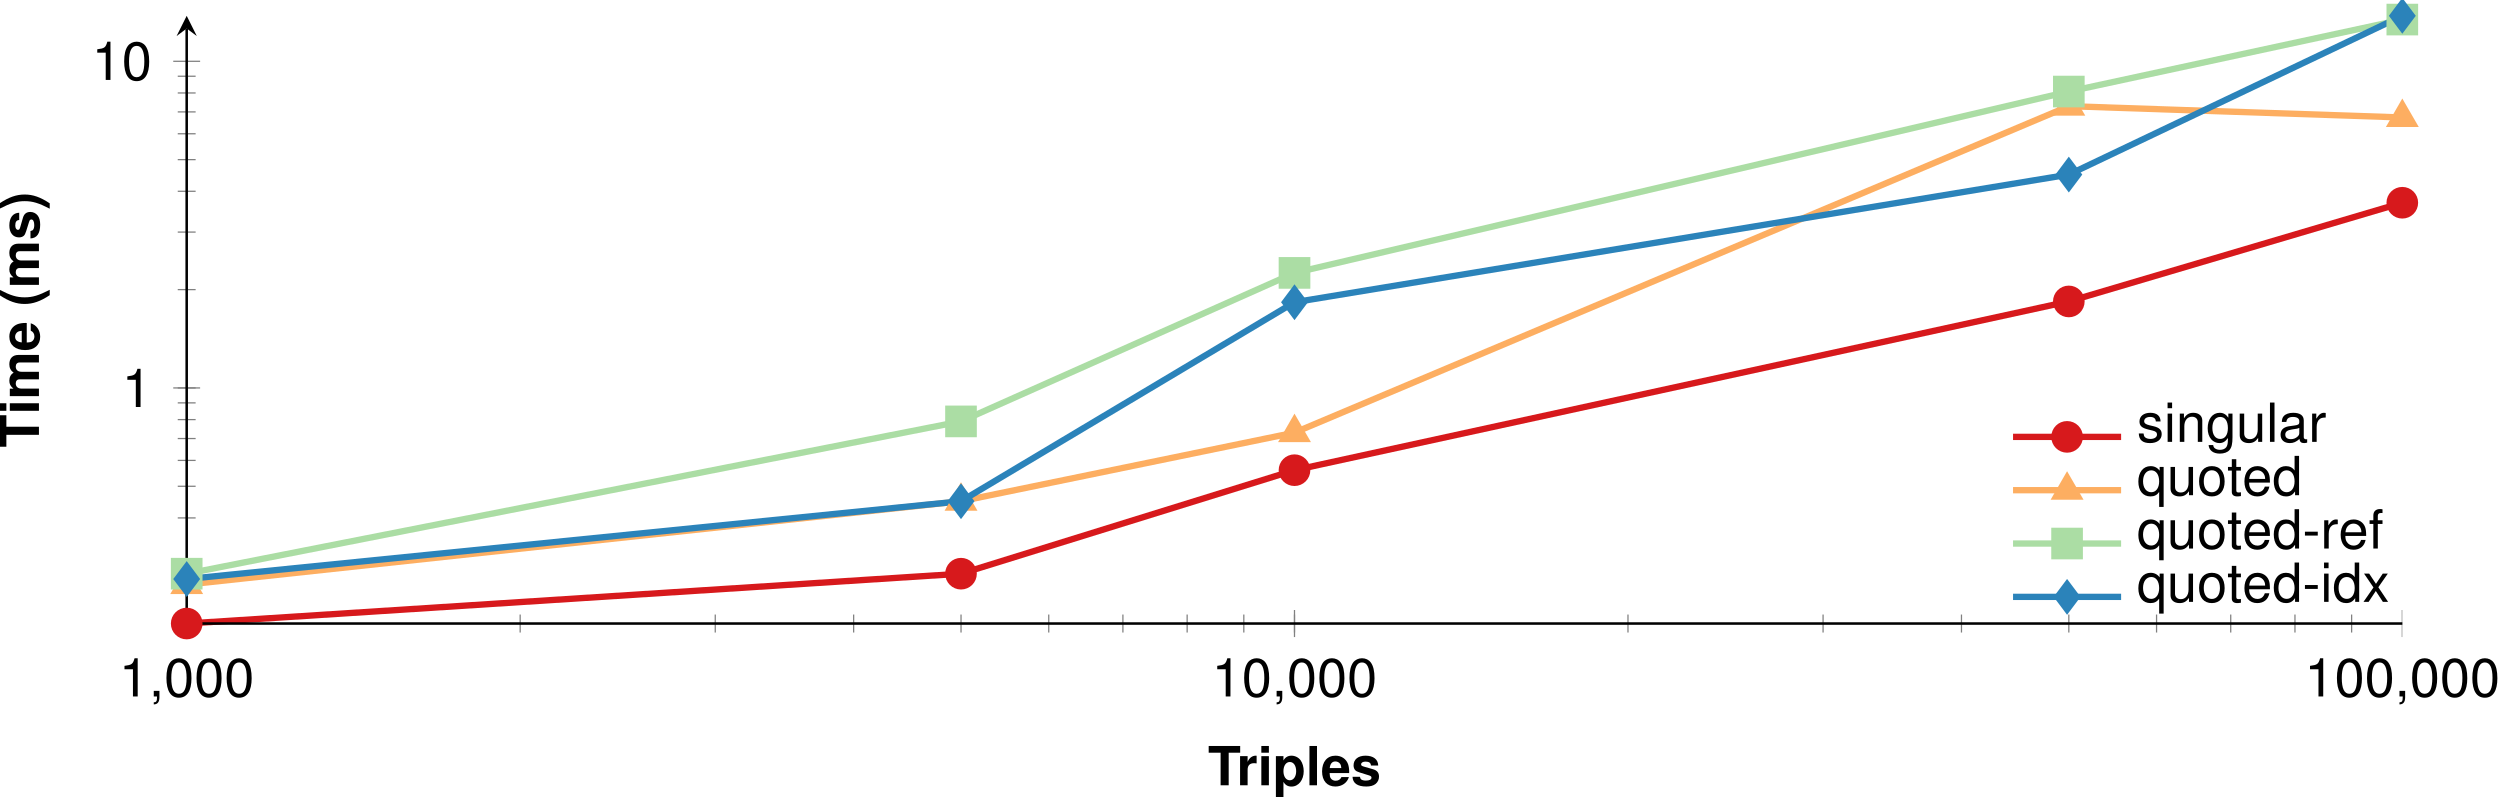 <?xml version='1.0' encoding='UTF-8'?>
<!-- This file was generated by dvisvgm 2.11.1 -->
<svg version='1.1' xmlns='http://www.w3.org/2000/svg' xmlns:xlink='http://www.w3.org/1999/xlink' width='393.448pt' height='125.433pt' viewBox='3.247 -128.533 393.448 125.433'>
<defs>
<clipPath id='clip1'>
<path d='M32.629 111.258H381.321V-267.703H32.629'/>
</clipPath>
<clipPath id='clip2'>
<path d='M-108.398-30.402V-126.043H522.347V-30.402'/>
</clipPath>
<path id='g1-40' d='M1.723-6.186C.747-4.718 .339-3.547 .339-2.249C.339-.942 .747 .229 1.723 1.697H2.571C1.672-.051 1.383-1.001 1.383-2.249C1.383-3.488 1.672-4.455 2.571-6.186H1.723Z'/>
<path id='g1-41' d='M1.035 1.697C2.011 .229 2.419-.942 2.419-2.24C2.419-3.547 2.011-4.718 1.035-6.186H.187C1.086-4.438 1.375-3.488 1.375-2.24C1.375-1.001 1.086-.034 .187 1.697H1.035Z'/>
<path id='g1-84' d='M3.267-5.126H5.075V-6.186H.119V-5.126H1.994V0H3.267V-5.126Z'/>
<path id='g1-101' d='M4.447-1.918C4.455-2.02 4.455-2.062 4.455-2.122C4.455-2.58 4.387-3.004 4.277-3.327C3.972-4.158 3.233-4.659 2.308-4.659C.993-4.659 .187-3.708 .187-2.172C.187-.704 .984 .195 2.283 .195C3.31 .195 4.141-.39 4.404-1.29H3.233C3.089-.925 2.758-.713 2.325-.713C1.986-.713 1.714-.857 1.544-1.112C1.434-1.281 1.392-1.485 1.375-1.918H4.447ZM1.392-2.707C1.468-3.403 1.765-3.751 2.291-3.751C2.588-3.751 2.86-3.607 3.03-3.369C3.14-3.199 3.191-3.021 3.216-2.707H1.392Z'/>
<path id='g1-105' d='M1.757-4.583H.569V0H1.757V-4.583ZM1.757-6.186H.569V-5.126H1.757V-6.186Z'/>
<path id='g1-108' d='M1.757-6.186H.569V0H1.757V-6.186Z'/>
<path id='g1-109' d='M.509-4.583V0H1.697V-2.75C1.697-3.31 2.003-3.649 2.512-3.649C2.911-3.649 3.157-3.42 3.157-3.055V0H4.345V-2.75C4.345-3.31 4.65-3.649 5.16-3.649C5.558-3.649 5.805-3.42 5.805-3.055V0H6.993V-3.242C6.993-4.133 6.45-4.659 5.533-4.659C4.956-4.659 4.549-4.455 4.192-3.98C3.972-4.413 3.513-4.659 2.945-4.659C2.419-4.659 2.079-4.481 1.689-4.014V-4.583H.509Z'/>
<path id='g1-112' d='M1.68-4.583H.492V1.85H1.68V-.543C1.969-.034 2.376 .204 2.953 .204C4.056 .204 4.871-.832 4.871-2.223C4.871-2.868 4.684-3.513 4.379-3.938C4.073-4.37 3.505-4.659 2.953-4.659C2.376-4.659 1.969-4.413 1.68-3.904V-4.583ZM2.682-3.666C3.284-3.666 3.683-3.08 3.683-2.206C3.683-1.375 3.267-.789 2.682-.789C2.088-.789 1.68-1.366 1.68-2.223S2.088-3.666 2.682-3.666Z'/>
<path id='g1-114' d='M.535-4.583V0H1.723V-2.436C1.723-3.131 2.071-3.479 2.767-3.479C2.894-3.479 2.979-3.471 3.14-3.445V-4.65C3.072-4.659 3.03-4.659 2.996-4.659C2.453-4.659 1.977-4.303 1.723-3.683V-4.583H.535Z'/>
<path id='g1-115' d='M4.286-3.106C4.269-4.073 3.522-4.659 2.291-4.659C1.129-4.659 .407-4.073 .407-3.131C.407-2.826 .501-2.563 .662-2.385C.823-2.223 .967-2.147 1.409-2.003L2.826-1.561C3.123-1.468 3.225-1.375 3.225-1.188C3.225-.908 2.894-.738 2.342-.738C2.037-.738 1.791-.798 1.638-.9C1.511-.993 1.46-1.086 1.409-1.332H.246C.28-.331 1.018 .195 2.41 .195C3.047 .195 3.53 .059 3.87-.212S4.413-.908 4.413-1.358C4.413-1.952 4.116-2.334 3.513-2.512L2.011-2.945C1.68-3.047 1.595-3.114 1.595-3.301C1.595-3.556 1.867-3.725 2.283-3.725C2.851-3.725 3.131-3.522 3.14-3.106H4.286Z'/>
<path id='g3-44' d='M.738-.883V0H1.247V.153C1.247 .738 1.137 .908 .738 .925V1.247C1.332 1.247 1.629 .866 1.629 .136V-.883H.738Z'/>
<path id='g3-45' d='M2.41-2.648H.39V-2.037H2.41V-2.648Z'/>
<path id='g3-48' d='M2.334-6.017C1.774-6.017 1.264-5.771 .95-5.355C.56-4.829 .365-4.022 .365-2.911C.365-.883 1.044 .195 2.334 .195C3.607 .195 4.303-.883 4.303-2.86C4.303-4.031 4.116-4.812 3.717-5.355C3.403-5.779 2.902-6.017 2.334-6.017ZM2.334-5.355C3.14-5.355 3.539-4.54 3.539-2.928C3.539-1.222 3.148-.424 2.317-.424C1.528-.424 1.129-1.256 1.129-2.902S1.528-5.355 2.334-5.355Z'/>
<path id='g3-49' d='M2.198-4.286V0H2.945V-6.017H2.453C2.189-5.092 2.02-4.964 .866-4.82V-4.286H2.198Z'/>
<path id='g3-97' d='M4.54-.416C4.464-.399 4.43-.399 4.387-.399C4.141-.399 4.005-.526 4.005-.747V-3.361C4.005-4.15 3.428-4.574 2.334-4.574C1.689-4.574 1.154-4.387 .857-4.056C.653-3.827 .569-3.573 .552-3.131H1.264C1.324-3.675 1.646-3.921 2.308-3.921C2.945-3.921 3.301-3.683 3.301-3.259V-3.072C3.301-2.775 3.123-2.648 2.563-2.58C1.561-2.453 1.409-2.419 1.137-2.308C.619-2.096 .356-1.697 .356-1.12C.356-.314 .917 .195 1.816 .195C2.376 .195 2.826 0 3.327-.458C3.378-.008 3.598 .195 4.056 .195C4.201 .195 4.311 .178 4.54 .119V-.416ZM3.301-1.4C3.301-1.163 3.233-1.018 3.021-.823C2.733-.56 2.385-.424 1.969-.424C1.417-.424 1.095-.687 1.095-1.137C1.095-1.604 1.409-1.842 2.164-1.952C2.911-2.054 3.064-2.088 3.301-2.198V-1.4Z'/>
<path id='g3-100' d='M4.201-6.186H3.496V-3.887C3.199-4.336 2.724-4.574 2.13-4.574C.976-4.574 .221-3.649 .221-2.232C.221-.73 .959 .195 2.155 .195C2.767 .195 3.191-.034 3.573-.586V0H4.201V-6.186ZM2.249-3.912C3.013-3.912 3.496-3.233 3.496-2.172C3.496-1.146 3.004-.467 2.257-.467C1.477-.467 .959-1.154 .959-2.189S1.477-3.912 2.249-3.912Z'/>
<path id='g3-101' d='M4.353-1.986C4.353-2.665 4.303-3.072 4.175-3.403C3.887-4.133 3.208-4.574 2.376-4.574C1.137-4.574 .339-3.624 .339-2.164S1.112 .195 2.359 .195C3.378 .195 4.082-.382 4.26-1.349H3.547C3.352-.764 2.953-.458 2.385-.458C1.935-.458 1.553-.662 1.315-1.035C1.146-1.29 1.086-1.544 1.078-1.986H4.353ZM1.095-2.563C1.154-3.386 1.655-3.921 2.368-3.921C3.064-3.921 3.598-3.344 3.598-2.614C3.598-2.597 3.598-2.58 3.59-2.563H1.095Z'/>
<path id='g3-102' d='M2.189-4.447H1.451V-5.143C1.451-5.44 1.621-5.592 1.943-5.592C2.003-5.592 2.028-5.592 2.189-5.584V-6.169C2.028-6.203 1.935-6.212 1.791-6.212C1.137-6.212 .747-5.839 .747-5.202V-4.447H.153V-3.87H.747V0H1.451V-3.87H2.189V-4.447Z'/>
<path id='g3-103' d='M3.496-4.447V-3.802C3.14-4.328 2.707-4.574 2.139-4.574C1.01-4.574 .246-3.59 .246-2.147C.246-1.417 .441-.823 .806-.399C1.137-.025 1.612 .195 2.079 .195C2.639 .195 3.03-.042 3.428-.603V-.373C3.428 .229 3.352 .594 3.174 .84C2.987 1.103 2.622 1.256 2.189 1.256C1.867 1.256 1.578 1.171 1.383 1.018C1.222 .891 1.154 .772 1.112 .509H.39C.467 1.349 1.12 1.85 2.164 1.85C2.826 1.85 3.394 1.638 3.683 1.281C4.022 .874 4.15 .314 4.15-.73V-4.447H3.496ZM2.215-3.921C2.979-3.921 3.428-3.276 3.428-2.164C3.428-1.103 2.97-.458 2.223-.458C1.451-.458 .984-1.112 .984-2.189C.984-3.259 1.46-3.921 2.215-3.921Z'/>
<path id='g3-105' d='M1.273-4.447H.569V0H1.273V-4.447ZM1.273-6.186H.56V-5.295H1.273V-6.186Z'/>
<path id='g3-108' d='M1.29-6.186H.577V0H1.29V-6.186Z'/>
<path id='g3-110' d='M.594-4.447V0H1.307V-2.453C1.307-3.361 1.782-3.955 2.512-3.955C3.072-3.955 3.428-3.615 3.428-3.08V0H4.133V-3.361C4.133-4.099 3.581-4.574 2.724-4.574C2.062-4.574 1.638-4.319 1.247-3.7V-4.447H.594Z'/>
<path id='g3-111' d='M2.308-4.574C1.061-4.574 .306-3.683 .306-2.189S1.052 .195 2.317 .195C3.564 .195 4.328-.696 4.328-2.155C4.328-3.692 3.59-4.574 2.308-4.574ZM2.317-3.921C3.114-3.921 3.59-3.267 3.59-2.164C3.59-1.12 3.097-.458 2.317-.458C1.528-.458 1.044-1.112 1.044-2.189C1.044-3.259 1.528-3.921 2.317-3.921Z'/>
<path id='g3-113' d='M4.201 1.85V-4.447H3.573V-3.853C3.242-4.319 2.741-4.574 2.155-4.574C.984-4.574 .221-3.615 .221-2.139C.221-.696 .95 .195 2.122 .195C2.741 .195 3.165-.025 3.496-.509V1.85H4.201ZM2.257-3.912C3.013-3.912 3.496-3.233 3.496-2.164C3.496-1.146 3.004-.467 2.257-.467C1.477-.467 .959-1.154 .959-2.189C.959-3.216 1.477-3.912 2.257-3.912Z'/>
<path id='g3-114' d='M.586-4.447V0H1.298V-2.308C1.298-2.945 1.46-3.361 1.799-3.607C2.02-3.768 2.232-3.819 2.724-3.827V-4.549C2.605-4.566 2.546-4.574 2.453-4.574C1.994-4.574 1.646-4.303 1.239-3.641V-4.447H.586Z'/>
<path id='g3-115' d='M3.717-3.208C3.708-4.082 3.131-4.574 2.105-4.574C1.069-4.574 .399-4.039 .399-3.216C.399-2.52 .755-2.189 1.808-1.935L2.469-1.774C2.962-1.655 3.157-1.477 3.157-1.154C3.157-.738 2.741-.458 2.122-.458C1.74-.458 1.417-.569 1.239-.755C1.129-.883 1.078-1.01 1.035-1.324H.289C.322-.297 .9 .195 2.062 .195C3.182 .195 3.895-.356 3.895-1.214C3.895-1.875 3.522-2.24 2.639-2.453L1.96-2.614C1.383-2.75 1.137-2.936 1.137-3.25C1.137-3.658 1.502-3.921 2.079-3.921C2.648-3.921 2.953-3.675 2.97-3.208H3.717Z'/>
<path id='g3-116' d='M2.155-4.447H1.426V-5.669H.721V-4.447H.119V-3.87H.721V-.509C.721-.059 1.027 .195 1.578 .195C1.748 .195 1.918 .178 2.155 .136V-.458C2.062-.433 1.952-.424 1.816-.424C1.511-.424 1.426-.509 1.426-.823V-3.87H2.155V-4.447Z'/>
<path id='g3-117' d='M4.09 0V-4.447H3.386V-1.926C3.386-1.018 2.911-.424 2.172-.424C1.612-.424 1.256-.764 1.256-1.298V-4.447H.552V-1.018C.552-.28 1.103 .195 1.969 .195C2.622 .195 3.038-.034 3.454-.619V0H4.09Z'/>
<path id='g3-120' d='M2.478-2.3L3.972-4.447H3.174L2.105-2.834L1.035-4.447H.229L1.714-2.266L.144 0H.95L2.079-1.706L3.191 0H4.014L2.478-2.3Z'/>
</defs>
<g id='page1'>
<path d='M32.629-30.402L154.489-38.246L206.973-54.535L328.836-81.094L381.321-96.625' stroke='#d7191c' fill='none' stroke-width='.996' stroke-miterlimit='10'/>
<path d='M32.629-36.531L154.489-49.652L206.973-60.449L328.836-111.824L381.321-110.043' stroke='#fdae61' fill='none' stroke-width='.996' stroke-miterlimit='10'/>
<path d='M32.629-38.246L154.489-62.215L206.973-85.582L328.836-114.125L381.321-125.453' stroke='#abdda4' fill='none' stroke-width='.996' stroke-miterlimit='10'/>
<path d='M32.629-37.406L154.489-49.652L206.973-80.969L328.836-101.059L381.321-126.043' stroke='#2b83ba' fill='none' stroke-width='.996' stroke-miterlimit='10'/>
<path d='M32.629-28.984V-31.816M85.11-28.984V-31.816M115.813-28.984V-31.816M137.594-28.984V-31.816M154.493-28.984V-31.816M168.297-28.984V-31.816M179.969-28.984V-31.816M190.079-28.984V-31.816M198.997-28.984V-31.816M206.973-28.984V-31.816M259.457-28.984V-31.816M290.161-28.984V-31.816M311.942-28.984V-31.816M328.836-28.984V-31.816M342.645-28.984V-31.816M354.317-28.984V-31.816M364.426-28.984V-31.816M373.344-28.984V-31.816' stroke='#808080' fill='none' stroke-width='.199' stroke-miterlimit='10' clip-path='url(#clip1)'/>
<path d='M32.629-28.277V-32.527M206.973-28.277V-32.527M381.321-28.277V-32.527' stroke='#808080' fill='none' stroke-width='.199' stroke-miterlimit='10' clip-path='url(#clip1)'/>
<path d='M31.219-31.547H34.036M31.219-40.602H34.036M31.219-47.023H34.036M31.219-52.004H34.036M31.219-56.074H34.036M31.219-59.516H34.036M31.219-62.496H34.036M31.219-65.129H34.036M31.219-67.48H34.036M31.219-82.953H34.036M31.219-92.008H34.036M31.219-98.43H34.036M31.219-103.41H34.036M31.219-107.481H34.036M31.219-110.922H34.036M31.219-113.902H34.036M31.219-116.535H34.036' stroke='#808080' fill='none' stroke-width='.199' stroke-miterlimit='10' clip-path='url(#clip2)'/>
<path d='M30.512-67.48H34.743M30.512-118.887H34.743' stroke='#808080' fill='none' stroke-width='.199' stroke-miterlimit='10' clip-path='url(#clip2)'/>
<path d='M32.629-30.402H381.321' stroke='#000' fill='none' stroke-width='.399' stroke-miterlimit='10'/>
<path d='M32.629-30.402V-124.051' stroke='#000' fill='none' stroke-width='.399' stroke-miterlimit='10'/>
<path d='M32.629-126.043L31.035-122.855L32.629-124.05L34.223-122.855'/>
<g transform='matrix(1 0 0 1 479.764 78.96)'>
<use x='-457.792' y='-97.882' xlink:href='#g3-49'/>
<use x='-453.056' y='-97.882' xlink:href='#g3-44'/>
<use x='-450.688' y='-97.882' xlink:href='#g3-48'/>
<use x='-445.952' y='-97.882' xlink:href='#g3-48'/>
<use x='-441.216' y='-97.882' xlink:href='#g3-48'/>
</g>
<g transform='matrix(1 0 0 1 651.742 78.96)'>
<use x='-457.792' y='-97.882' xlink:href='#g3-49'/>
<use x='-453.056' y='-97.882' xlink:href='#g3-48'/>
<use x='-448.32' y='-97.882' xlink:href='#g3-44'/>
<use x='-445.952' y='-97.882' xlink:href='#g3-48'/>
<use x='-441.216' y='-97.882' xlink:href='#g3-48'/>
<use x='-436.48' y='-97.882' xlink:href='#g3-48'/>
</g>
<g transform='matrix(1 0 0 1 823.721 78.96)'>
<use x='-457.792' y='-97.882' xlink:href='#g3-49'/>
<use x='-453.056' y='-97.882' xlink:href='#g3-48'/>
<use x='-448.32' y='-97.882' xlink:href='#g3-48'/>
<use x='-443.584' y='-97.882' xlink:href='#g3-44'/>
<use x='-441.216' y='-97.882' xlink:href='#g3-48'/>
<use x='-436.48' y='-97.882' xlink:href='#g3-48'/>
<use x='-431.744' y='-97.882' xlink:href='#g3-48'/>
</g>
<g transform='matrix(1 0 0 1 480.215 33.403)'>
<use x='-457.792' y='-97.882' xlink:href='#g3-49'/>
</g>
<g transform='matrix(1 0 0 1 475.479 -18.074)'>
<use x='-457.792' y='-97.882' xlink:href='#g3-49'/>
<use x='-453.056' y='-97.882' xlink:href='#g3-48'/>
</g>
<path d='M34.622-30.402C34.622-31.5 33.727-32.395 32.629-32.395C31.528-32.395 30.637-31.5 30.637-30.402C30.637-29.301 31.528-28.41 32.629-28.41C33.727-28.41 34.622-29.301 34.622-30.402Z' fill='#d7191c'/>
<path d='M34.622-30.402C34.622-31.5 33.727-32.395 32.629-32.395C31.528-32.395 30.637-31.5 30.637-30.402C30.637-29.301 31.528-28.41 32.629-28.41C33.727-28.41 34.622-29.301 34.622-30.402Z' stroke='#d7191c' fill='none' stroke-width='.996' stroke-miterlimit='10'/>
<path d='M156.481-38.246C156.481-39.348 155.59-40.238 154.489-40.238C153.391-40.238 152.497-39.348 152.497-38.246C152.497-37.148 153.391-36.254 154.489-36.254C155.59-36.254 156.481-37.148 156.481-38.246Z' fill='#d7191c'/>
<path d='M156.481-38.246C156.481-39.348 155.59-40.238 154.489-40.238C153.391-40.238 152.497-39.348 152.497-38.246C152.497-37.148 153.391-36.254 154.489-36.254C155.59-36.254 156.481-37.148 156.481-38.246Z' stroke='#d7191c' fill='none' stroke-width='.996' stroke-miterlimit='10'/>
<path d='M208.969-54.535C208.969-55.637 208.075-56.527 206.973-56.527C205.875-56.527 204.981-55.637 204.981-54.535C204.981-53.434 205.875-52.543 206.973-52.543C208.075-52.543 208.969-53.434 208.969-54.535Z' fill='#d7191c'/>
<path d='M208.969-54.535C208.969-55.637 208.075-56.527 206.973-56.527C205.875-56.527 204.981-55.637 204.981-54.535C204.981-53.434 205.875-52.543 206.973-52.543C208.075-52.543 208.969-53.434 208.969-54.535Z' stroke='#d7191c' fill='none' stroke-width='.996' stroke-miterlimit='10'/>
<path d='M330.829-81.094C330.829-82.191 329.938-83.086 328.836-83.086C327.735-83.086 326.844-82.191 326.844-81.094C326.844-79.992 327.735-79.098 328.836-79.098C329.938-79.098 330.829-79.992 330.829-81.094Z' fill='#d7191c'/>
<path d='M330.829-81.094C330.829-82.191 329.938-83.086 328.836-83.086C327.735-83.086 326.844-82.191 326.844-81.094C326.844-79.992 327.735-79.098 328.836-79.098C329.938-79.098 330.829-79.992 330.829-81.094Z' stroke='#d7191c' fill='none' stroke-width='.996' stroke-miterlimit='10'/>
<path d='M383.313-96.625C383.313-97.727 382.422-98.617 381.321-98.617C380.223-98.617 379.329-97.727 379.329-96.625C379.329-95.527 380.223-94.633 381.321-94.633C382.422-94.633 383.313-95.527 383.313-96.625Z' fill='#d7191c'/>
<path d='M383.313-96.625C383.313-97.727 382.422-98.617 381.321-98.617C380.223-98.617 379.329-97.727 379.329-96.625C379.329-95.527 380.223-94.633 381.321-94.633C382.422-94.633 383.313-95.527 383.313-96.625Z' stroke='#d7191c' fill='none' stroke-width='.996' stroke-miterlimit='10'/>
<path d='M32.629-38.523L34.352-35.535H30.903Z' fill='#fdae61'/>
<path d='M32.629-38.523L34.352-35.535H30.903Z' stroke='#fdae61' fill='none' stroke-width='.996' stroke-miterlimit='10'/>
<path d='M154.489-51.645L156.215-48.656H152.766Z' fill='#fdae61'/>
<path d='M154.489-51.645L156.215-48.656H152.766Z' stroke='#fdae61' fill='none' stroke-width='.996' stroke-miterlimit='10'/>
<path d='M206.973-62.441L208.7-59.453H205.25Z' fill='#fdae61'/>
<path d='M206.973-62.441L208.7-59.453H205.25Z' stroke='#fdae61' fill='none' stroke-width='.996' stroke-miterlimit='10'/>
<path d='M328.836-113.82L330.563-110.828H327.11Z' fill='#fdae61'/>
<path d='M328.836-113.82L330.563-110.828H327.11Z' stroke='#fdae61' fill='none' stroke-width='.996' stroke-miterlimit='10'/>
<path d='M381.321-112.035L383.047-109.047H379.598Z' fill='#fdae61'/>
<path d='M381.321-112.035L383.047-109.047H379.598Z' stroke='#fdae61' fill='none' stroke-width='.996' stroke-miterlimit='10'/>
<path d='M30.637-36.254H34.622V-40.238H30.637Z' fill='#abdda4'/>
<path d='M30.637-36.254H34.622V-40.238H30.637Z' stroke='#abdda4' fill='none' stroke-width='.996' stroke-miterlimit='10'/>
<path d='M152.497-60.219H156.481V-64.207H152.497Z' fill='#abdda4'/>
<path d='M152.497-60.219H156.481V-64.207H152.497Z' stroke='#abdda4' fill='none' stroke-width='.996' stroke-miterlimit='10'/>
<path d='M204.981-83.59H208.969V-87.578H204.981Z' fill='#abdda4'/>
<path d='M204.981-83.59H208.969V-87.578H204.981Z' stroke='#abdda4' fill='none' stroke-width='.996' stroke-miterlimit='10'/>
<path d='M326.844-112.133H330.829V-116.117H326.844Z' fill='#abdda4'/>
<path d='M326.844-112.133H330.829V-116.117H326.844Z' stroke='#abdda4' fill='none' stroke-width='.996' stroke-miterlimit='10'/>
<path d='M379.329-123.461H383.313V-127.445H379.329Z' fill='#abdda4'/>
<path d='M379.329-123.461H383.313V-127.445H379.329Z' stroke='#abdda4' fill='none' stroke-width='.996' stroke-miterlimit='10'/>
<path d='M32.629-39.398L34.122-37.406L32.629-35.414L31.133-37.406Z' fill='#2b83ba'/>
<path d='M32.629-39.398L34.122-37.406L32.629-35.414L31.133-37.406Z' stroke='#2b83ba' fill='none' stroke-width='.996' stroke-miterlimit='10'/>
<path d='M154.489-51.645L155.985-49.652L154.489-47.66L152.997-49.652Z' fill='#2b83ba'/>
<path d='M154.489-51.645L155.985-49.652L154.489-47.66L152.997-49.652Z' stroke='#2b83ba' fill='none' stroke-width='.996' stroke-miterlimit='10'/>
<path d='M206.973-82.961L208.469-80.969L206.973-78.977L205.481-80.969Z' fill='#2b83ba'/>
<path d='M206.973-82.961L208.469-80.969L206.973-78.977L205.481-80.969Z' stroke='#2b83ba' fill='none' stroke-width='.996' stroke-miterlimit='10'/>
<path d='M328.836-103.051L330.332-101.059L328.836-99.066L327.344-101.059Z' fill='#2b83ba'/>
<path d='M328.836-103.051L330.332-101.059L328.836-99.066L327.344-101.059Z' stroke='#2b83ba' fill='none' stroke-width='.996' stroke-miterlimit='10'/>
<path d='M381.321-128.035L382.817-126.043L381.321-124.051L379.829-126.043Z' fill='#2b83ba'/>
<path d='M381.321-128.035L382.817-126.043L381.321-124.051L379.829-126.043Z' stroke='#2b83ba' fill='none' stroke-width='.996' stroke-miterlimit='10'/>
<g transform='matrix(1 0 0 1 651.142 92.936)'>
<use x='-457.792' y='-97.882' xlink:href='#g1-84'/>
<use x='-453.269' y='-97.882' xlink:href='#g1-114'/>
<use x='-449.956' y='-97.882' xlink:href='#g1-105'/>
<use x='-447.588' y='-97.882' xlink:href='#g1-112'/>
<use x='-442.383' y='-97.882' xlink:href='#g1-108'/>
<use x='-440.015' y='-97.882' xlink:href='#g1-101'/>
<use x='-435.279' y='-97.882' xlink:href='#g1-115'/>
</g>
<g transform='matrix(0 -1 1 0 107.257 -515.899)'>
<use x='-457.792' y='-97.882' xlink:href='#g1-84'/>
<use x='-452.588' y='-97.882' xlink:href='#g1-105'/>
<use x='-450.22' y='-97.882' xlink:href='#g1-109'/>
<use x='-442.647' y='-97.882' xlink:href='#g1-101'/>
<use x='-435.543' y='-97.882' xlink:href='#g1-40'/>
<use x='-432.707' y='-97.882' xlink:href='#g1-109'/>
<use x='-425.134' y='-97.882' xlink:href='#g1-115'/>
<use x='-420.398' y='-97.882' xlink:href='#g1-41'/>
</g>
<path d='M320.058-59.777H328.562H337.066' stroke='#d7191c' fill='none' stroke-width='.996' stroke-miterlimit='10'/>
<path d='M330.555-59.777C330.555-60.879 329.664-61.77 328.562-61.77C327.461-61.77 326.57-60.879 326.57-59.777C326.57-58.68 327.461-57.785 328.562-57.785C329.664-57.785 330.555-58.68 330.555-59.777Z' fill='#d7191c'/>
<path d='M330.555-59.777C330.555-60.879 329.664-61.77 328.562-61.77C327.461-61.77 326.57-60.879 326.57-59.777C326.57-58.68 327.461-57.785 328.562-57.785C329.664-57.785 330.555-58.68 330.555-59.777Z' stroke='#d7191c' fill='none' stroke-width='.996' stroke-miterlimit='10'/>
<g transform='matrix(1 0 0 1 779.346 64.069)'>
<use x='-439.788' y='-123.063' xlink:href='#g3-115'/>
<use x='-435.529' y='-123.063' xlink:href='#g3-105'/>
<use x='-433.638' y='-123.063' xlink:href='#g3-110'/>
<use x='-428.902' y='-123.063' xlink:href='#g3-103'/>
<use x='-424.166' y='-123.063' xlink:href='#g3-117'/>
<use x='-419.43' y='-123.063' xlink:href='#g3-108'/>
<use x='-417.539' y='-123.063' xlink:href='#g3-97'/>
<use x='-412.803' y='-123.063' xlink:href='#g3-114'/>
</g>
<path d='M320.058-51.387H328.562H337.066' stroke='#fdae61' fill='none' stroke-width='.996' stroke-miterlimit='10'/>
<path d='M328.562-53.379L330.289-50.387H326.836Z' fill='#fdae61'/>
<path d='M328.562-53.379L330.289-50.387H326.836Z' stroke='#fdae61' fill='none' stroke-width='.996' stroke-miterlimit='10'/>
<g transform='matrix(1 0 0 1 779.346 64.069)'>
<use x='-439.788' y='-114.669' xlink:href='#g3-113'/>
<use x='-435.052' y='-114.669' xlink:href='#g3-117'/>
<use x='-430.316' y='-114.669' xlink:href='#g3-111'/>
<use x='-425.58' y='-114.669' xlink:href='#g3-116'/>
<use x='-423.212' y='-114.669' xlink:href='#g3-101'/>
<use x='-418.476' y='-114.669' xlink:href='#g3-100'/>
</g>
<path d='M320.058-42.992H328.562H337.066' stroke='#abdda4' fill='none' stroke-width='.996' stroke-miterlimit='10'/>
<path d='M326.57-41H330.555V-44.984H326.57Z' fill='#abdda4'/>
<path d='M326.57-41H330.555V-44.984H326.57Z' stroke='#abdda4' fill='none' stroke-width='.996' stroke-miterlimit='10'/>
<g transform='matrix(1 0 0 1 779.346 64.069)'>
<use x='-439.788' y='-106.276' xlink:href='#g3-113'/>
<use x='-435.052' y='-106.276' xlink:href='#g3-117'/>
<use x='-430.316' y='-106.276' xlink:href='#g3-111'/>
<use x='-425.58' y='-106.276' xlink:href='#g3-116'/>
<use x='-423.212' y='-106.276' xlink:href='#g3-101'/>
<use x='-418.476' y='-106.276' xlink:href='#g3-100'/>
<use x='-413.74' y='-106.276' xlink:href='#g3-45'/>
<use x='-410.904' y='-106.276' xlink:href='#g3-114'/>
<use x='-408.067' y='-106.276' xlink:href='#g3-101'/>
<use x='-403.331' y='-106.276' xlink:href='#g3-102'/>
</g>
<path d='M320.058-34.598H328.562H337.066' stroke='#2b83ba' fill='none' stroke-width='.996' stroke-miterlimit='10'/>
<path d='M328.562-36.59L330.058-34.598L328.562-32.605L327.07-34.598Z' fill='#2b83ba'/>
<path d='M328.562-36.59L330.058-34.598L328.562-32.605L327.07-34.598Z' stroke='#2b83ba' fill='none' stroke-width='.996' stroke-miterlimit='10'/>
<g transform='matrix(1 0 0 1 779.346 64.069)'>
<use x='-439.788' y='-97.882' xlink:href='#g3-113'/>
<use x='-435.052' y='-97.882' xlink:href='#g3-117'/>
<use x='-430.316' y='-97.882' xlink:href='#g3-111'/>
<use x='-425.58' y='-97.882' xlink:href='#g3-116'/>
<use x='-423.212' y='-97.882' xlink:href='#g3-101'/>
<use x='-418.476' y='-97.882' xlink:href='#g3-100'/>
<use x='-413.74' y='-97.882' xlink:href='#g3-45'/>
<use x='-410.904' y='-97.882' xlink:href='#g3-105'/>
<use x='-409.013' y='-97.882' xlink:href='#g3-100'/>
<use x='-404.277' y='-97.882' xlink:href='#g3-120'/>
</g>
</g>
</svg>